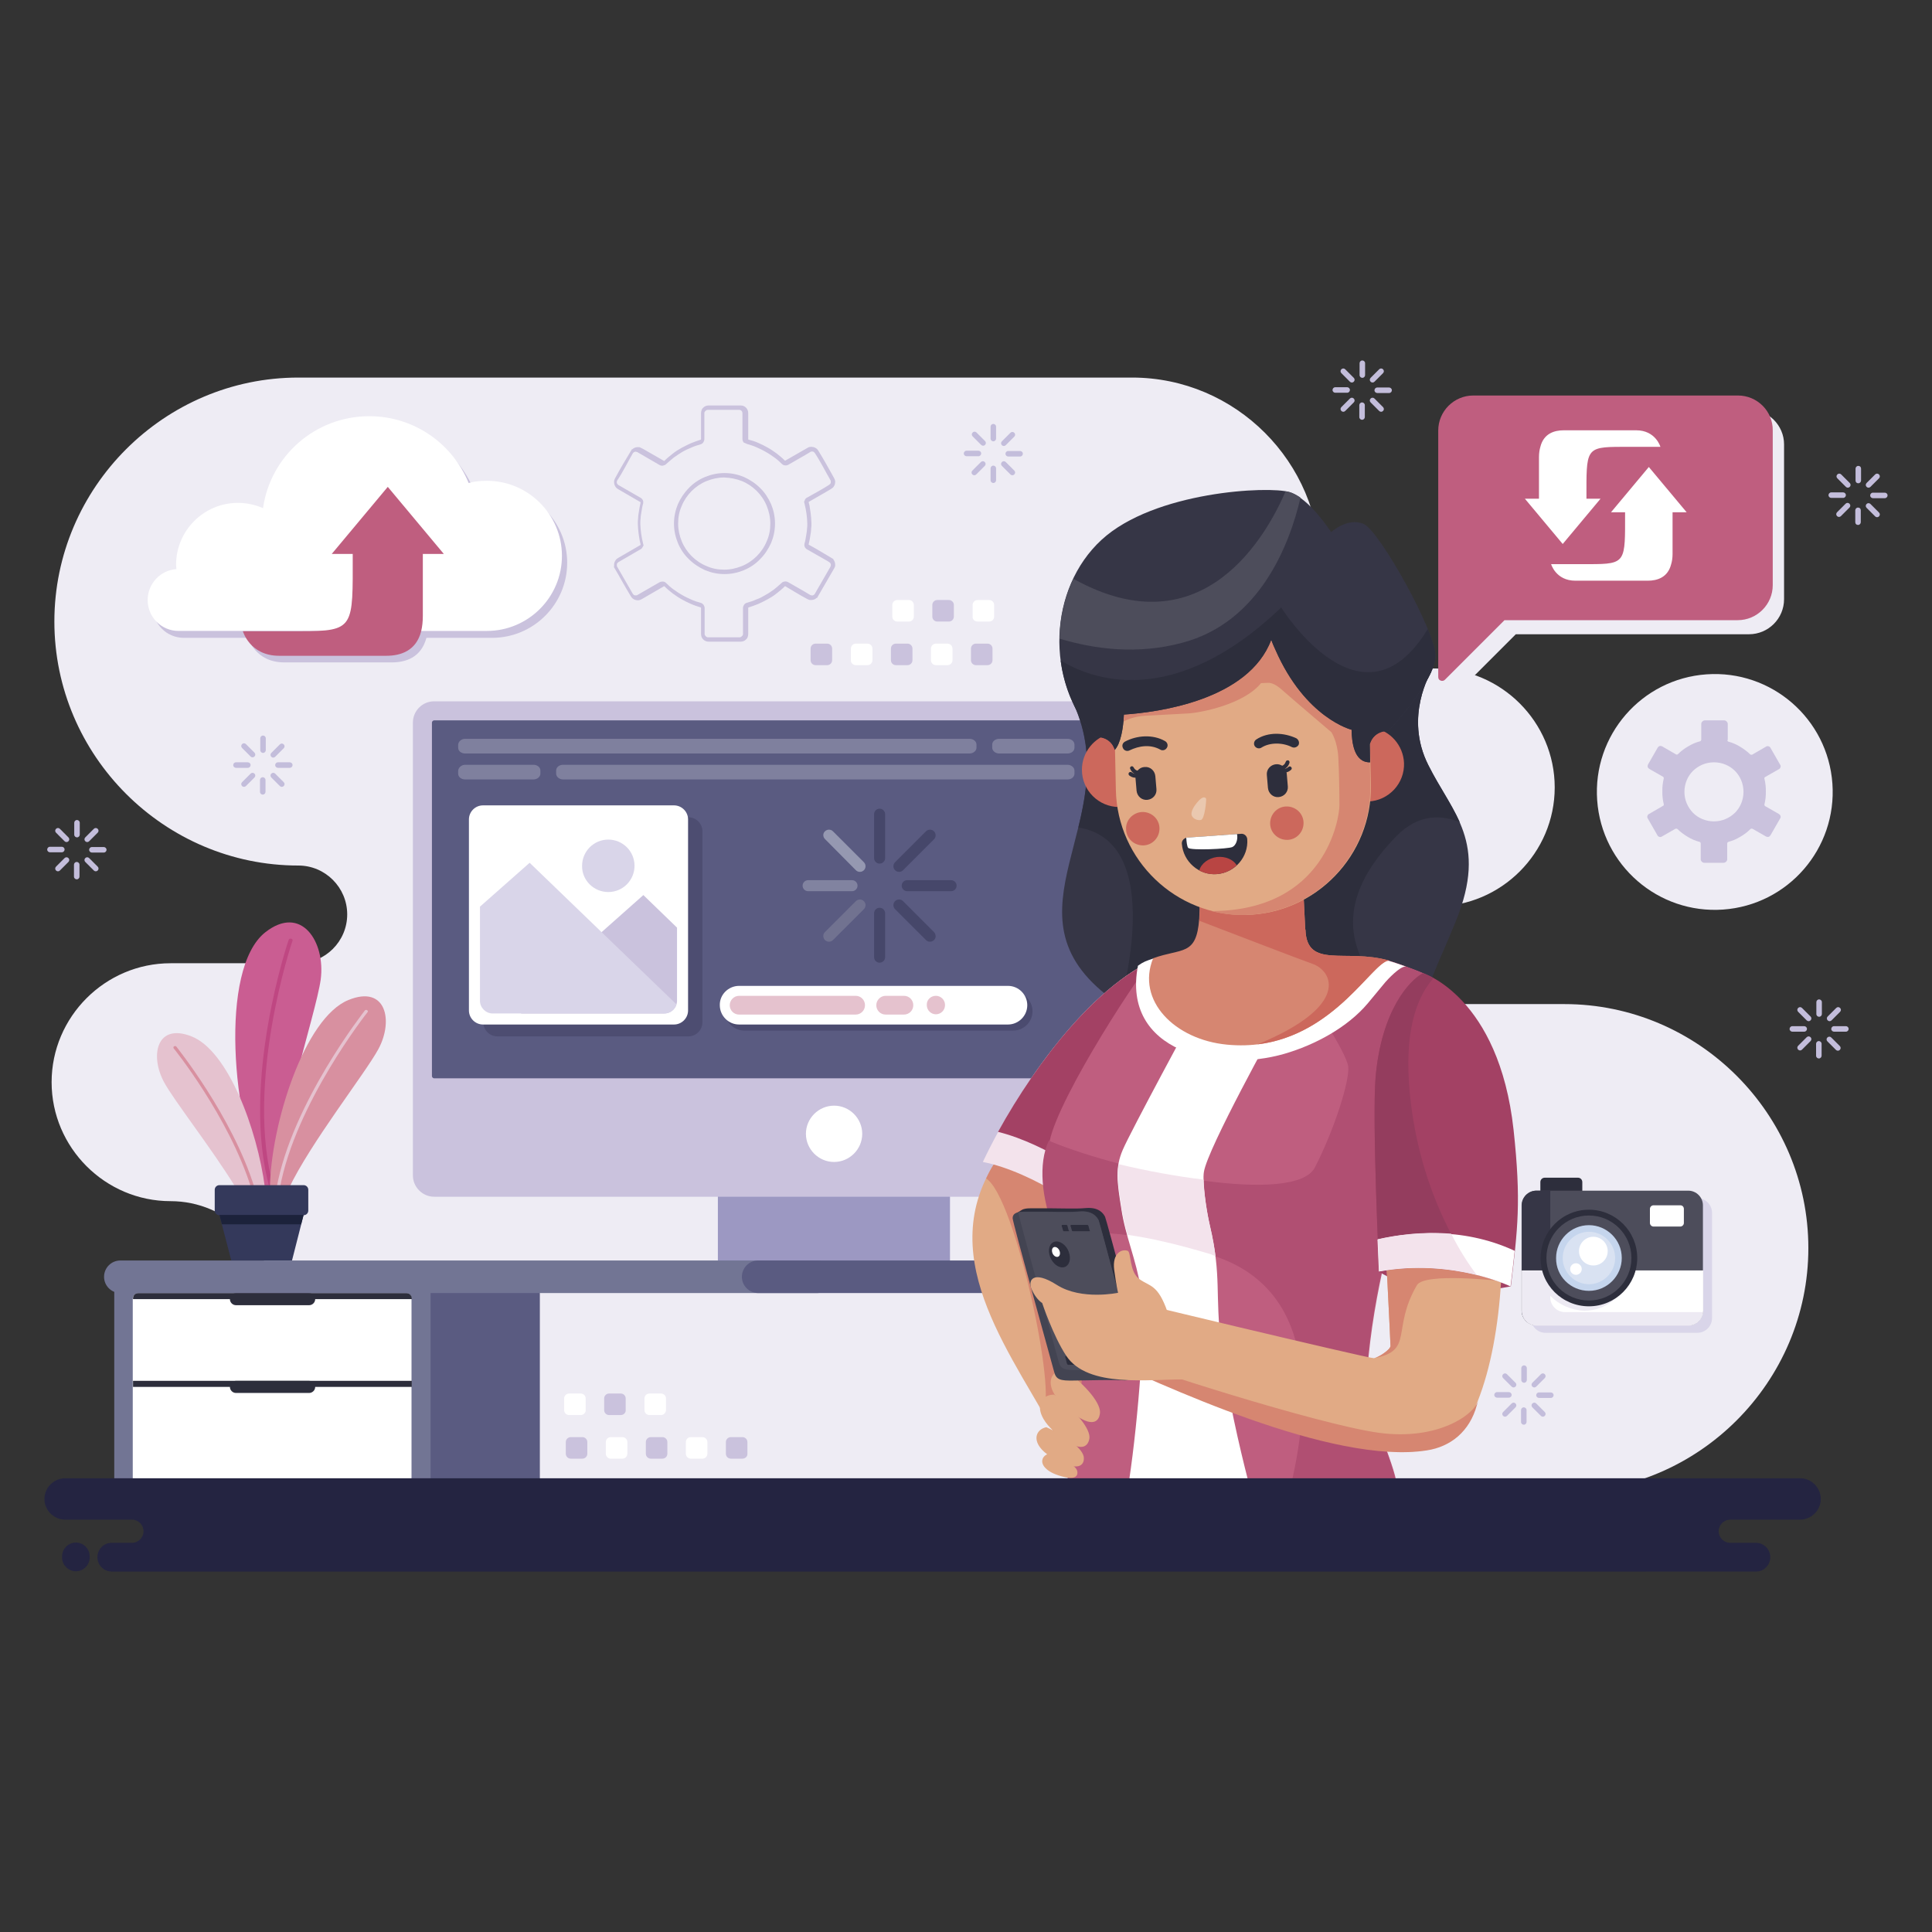 <?xml version="1.0" encoding="utf-8"?>
<!-- Generator: Adobe Illustrator 22.0.0, SVG Export Plug-In . SVG Version: 6.00 Build 0)  -->
<svg version="1.1" xmlns="http://www.w3.org/2000/svg" xmlns:xlink="http://www.w3.org/1999/xlink" x="0px" y="0px"
	 viewBox="0 0 700 700" style="enable-background:new 0 0 700 700;" xml:space="preserve">
<rect x="0" y="0" width="700" height="700" fill="#333333" stroke="none"/>
<style type="text/css">
	.st0{fill-rule:evenodd;clip-rule:evenodd;fill:#EEECF4;}
	.st1{fill-rule:evenodd;clip-rule:evenodd;fill:#9C98C2;}
	.st2{fill-rule:evenodd;clip-rule:evenodd;fill:#CAC2DD;}
	.st3{fill-rule:evenodd;clip-rule:evenodd;fill:#5A5B81;}
	.st4{fill-rule:evenodd;clip-rule:evenodd;fill:#4B4B6F;}
	.st5{fill-rule:evenodd;clip-rule:evenodd;fill:#7F809E;}
	.st6{fill-rule:evenodd;clip-rule:evenodd;fill:#FFFFFF;}
	.st7{fill-rule:evenodd;clip-rule:evenodd;fill:#4D4D71;}
	.st8{fill-rule:evenodd;clip-rule:evenodd;fill:#D9D5E9;}
	.st9{fill-rule:evenodd;clip-rule:evenodd;fill:#46476A;}
	.st10{fill-rule:evenodd;clip-rule:evenodd;fill:#717290;}
	.st11{fill-rule:evenodd;clip-rule:evenodd;fill:#8183A0;}
	.st12{fill-rule:evenodd;clip-rule:evenodd;fill:#9598B1;}
	.st13{fill-rule:evenodd;clip-rule:evenodd;fill:#E5C2CE;}
	.st14{fill-rule:evenodd;clip-rule:evenodd;fill:#727594;}
	.st15{fill-rule:evenodd;clip-rule:evenodd;fill:#2D2E3C;}
	.st16{fill-rule:evenodd;clip-rule:evenodd;fill:#EAE7F2;}
	.st17{fill-rule:evenodd;clip-rule:evenodd;fill:#BF5E7F;}
	.st18{fill-rule:evenodd;clip-rule:evenodd;fill:#4D4D5B;}
	.st19{fill-rule:evenodd;clip-rule:evenodd;fill:#363646;}
	.st20{fill-rule:evenodd;clip-rule:evenodd;fill:#EDEAF3;}
	.st21{fill-rule:evenodd;clip-rule:evenodd;fill:#C5D5ED;}
	.st22{fill-rule:evenodd;clip-rule:evenodd;fill:#D9E2F2;}
	.st23{fill-rule:evenodd;clip-rule:evenodd;fill:#C3BDDB;}
	.st24{fill-rule:evenodd;clip-rule:evenodd;fill:#CA5D92;}
	.st25{fill-rule:evenodd;clip-rule:evenodd;fill:#BF4782;}
	.st26{fill-rule:evenodd;clip-rule:evenodd;fill:#D890A0;}
	.st27{fill-rule:evenodd;clip-rule:evenodd;fill:#E5C2CF;}
	.st28{fill-rule:evenodd;clip-rule:evenodd;fill:#34395B;}
	.st29{fill-rule:evenodd;clip-rule:evenodd;fill:#1C223B;}
	.st30{fill-rule:evenodd;clip-rule:evenodd;fill:#E1AA85;}
	.st31{fill-rule:evenodd;clip-rule:evenodd;fill:#D68671;}
	.st32{fill-rule:evenodd;clip-rule:evenodd;fill:#F3E3EC;}
	.st33{fill-rule:evenodd;clip-rule:evenodd;fill:#A34164;}
	.st34{fill-rule:evenodd;clip-rule:evenodd;fill:#B04F72;}
	.st35{fill-rule:evenodd;clip-rule:evenodd;fill:#CC685C;}
	.st36{fill-rule:evenodd;clip-rule:evenodd;fill:#EAC8AF;}
	.st37{fill-rule:evenodd;clip-rule:evenodd;fill:#943D5E;}
	.st38{fill-rule:evenodd;clip-rule:evenodd;fill:#B94543;}
	.st39{fill-rule:evenodd;clip-rule:evenodd;fill:#434452;}
	.st40{fill-rule:evenodd;clip-rule:evenodd;fill:#242441;}
</style>
<g id="BACKGROUND">
</g>
<g id="OBJECTS">
	<g>
		<path class="st0" d="M108.1,136.8c-48.6,0-88.4,39.8-88.4,88.4l0,0c0,48.6,39.8,88.4,88.4,88.4l0,0c9.8,0,17.7,8,17.7,17.7l0,0
			c0,9.8-8,17.7-17.7,17.7H61.8c-23.7,0-43.1,19.4-43.1,43.1l0,0c0,23.7,19.4,43.1,43.1,43.1c20.5,0,37.3,16.8,37.3,37.3l0,0v0
			c0,37.4,30.6,68.1,68.1,68.1h20.3l0,0h299.8h79.5c48.6,0,88.4-39.8,88.4-88.4l0,0c0-48.6-39.8-88.4-88.4-88.4h-62.4
			c-9.8,0-17.7-8-17.7-17.7l0,0c0-9.8,8-17.7,17.7-17.7h15.8c23.7,0,43.1-19.4,43.1-43.1l0,0c0-23.7-19.4-43.1-43.1-43.1
			c0,0-4.6,0-4.6,0c-20.5,0-37.3-16.8-37.3-37.3l0,0l0,0c0-37.4-30.6-68.1-68.1-68.1C344,136.8,174.5,136.8,108.1,136.8z"/>
		<g>
			<rect x="260.1" y="430.3" class="st1" width="84.1" height="29.7"/>
			<path class="st2" d="M157.3,254.1h274.5c4.2,0,7.7,3.5,7.7,7.7v164.1c0,4.2-3.5,7.7-7.7,7.7H157.3c-4.2,0-7.7-3.5-7.7-7.7V261.8
				C149.6,257.6,153,254.1,157.3,254.1z"/>
			<path class="st3" d="M157.3,261c-0.4,0-0.8,0.4-0.8,0.8v128.1c0,0.4,0.4,0.8,0.8,0.8h274.5c0.4,0,0.8-0.4,0.8-0.8V261.8
				c0-0.4-0.4-0.8-0.8-0.8H157.3z"/>
			<path class="st4" d="M269.7,359.4h97.4c3.9,0,7,3.2,7,7l0,0c0,3.9-3.2,7-7,7h-97.4c-3.9,0-7-3.2-7-7l0,0
				C262.7,362.6,265.8,359.4,269.7,359.4z"/>
			<g>
				<path class="st5" d="M168.5,267.7h182.8c1.4,0,2.5,0.9,2.5,2.1v1.1c0,1.1-1.1,2.1-2.5,2.1H168.5c-1.4,0-2.5-0.9-2.5-2.1v-1.1
					C166.1,268.6,167.2,267.7,168.5,267.7z"/>
				<path class="st5" d="M386.8,267.7H362c-1.4,0-2.5,0.9-2.5,2.1v1.1c0,1.1,1.1,2.1,2.5,2.1h24.8c1.4,0,2.5-0.9,2.5-2.1v-1.1
					C389.3,268.6,388.2,267.7,386.8,267.7z"/>
				<path class="st5" d="M386.8,277.1H204c-1.4,0-2.5,0.9-2.5,2.1v1.1c0,1.1,1.1,2.1,2.5,2.1h182.8c1.4,0,2.5-0.9,2.5-2.1v-1.1
					C389.3,278.1,388.2,277.1,386.8,277.1z"/>
				<path class="st5" d="M168.5,277.1h24.8c1.4,0,2.5,0.9,2.5,2.1v1.1c0,1.1-1.1,2.1-2.5,2.1h-24.8c-1.4,0-2.5-0.9-2.5-2.1v-1.1
					C166.1,278.1,167.2,277.1,168.5,277.1z"/>
			</g>
			<path class="st6" d="M302.2,400.6c5.6,0,10.2,4.6,10.2,10.2c0,5.6-4.6,10.2-10.2,10.2c-5.6,0-10.2-4.6-10.2-10.2
				C292,405.2,296.6,400.6,302.2,400.6z"/>
			<path class="st7" d="M180.2,296.1h69.2c2.8,0,5.1,2.3,5.1,5.1v69.2c0,2.8-2.3,5.1-5.1,5.1h-69.2c-2.8,0-5.1-2.3-5.1-5.1v-69.2
				C175.1,298.4,177.4,296.1,180.2,296.1z"/>
			<path class="st6" d="M175,291.8h69.2c2.8,0,5.1,2.3,5.1,5.1v69.2c0,2.8-2.3,5.1-5.1,5.1H175c-2.8,0-5.1-2.3-5.1-5.1v-69.2
				C169.9,294.1,172.2,291.8,175,291.8z"/>
			<path class="st2" d="M190.3,362.3l42.8-38l12.2,11.8v26.5c0,2.5-2.1,4.6-4.6,4.6h-51.9C189.6,364.4,190.3,362.3,190.3,362.3z"/>
			<path class="st8" d="M173.9,328.5l18-15.9l53.2,51.3c-0.5,1.9-2.3,3.3-4.4,3.3h-62.2c-2.5,0-4.6-2.1-4.6-4.6V328.5z"/>
			<path class="st8" d="M220.4,323.2c5.3,0,9.5-4.3,9.5-9.5c0-5.3-4.3-9.5-9.5-9.5c-5.3,0-9.5,4.3-9.5,9.5
				C210.8,318.9,215.1,323.2,220.4,323.2z"/>
			<g>
				<path class="st9" d="M318.7,293L318.7,293c1.1,0,2,0.9,2,2v15.9c0,1.1-0.9,2-2,2l0,0c-1.1,0-2-0.9-2-2V295
					C316.7,293.9,317.6,293,318.7,293z"/>
				<path class="st9" d="M338.4,301.2L338.4,301.2c0.8,0.8,0.8,2.1,0,2.9l-11.2,11.2c-0.8,0.8-2.1,0.8-2.9,0l0,0
					c-0.8-0.8-0.8-2.1,0-2.9l11.2-11.2C336.3,300.4,337.6,300.4,338.4,301.2z"/>
				<path class="st9" d="M346.6,320.9L346.6,320.9c0,1.1-0.9,2-2,2h-15.9c-1.1,0-2-0.9-2-2l0,0c0-1.1,0.9-2,2-2h15.9
					C345.7,318.9,346.6,319.8,346.6,320.9z"/>
				<path class="st9" d="M338.4,340.6L338.4,340.6c-0.8,0.8-2.1,0.8-2.9,0l-11.2-11.2c-0.8-0.8-0.8-2.1,0-2.9l0,0
					c0.8-0.8,2.1-0.8,2.9,0l11.2,11.2C339.2,338.6,339.2,339.9,338.4,340.6z"/>
				<path class="st9" d="M318.7,348.8L318.7,348.8c-1.1,0-2-0.9-2-2v-15.9c0-1.1,0.9-2,2-2h0c1.1,0,2,0.9,2,2v15.9
					C320.7,347.9,319.8,348.8,318.7,348.8z"/>
				<path class="st10" d="M298.9,340.6L298.9,340.6c-0.8-0.8-0.8-2.1,0-2.9l11.2-11.2c0.8-0.8,2.1-0.8,2.9,0l0,0
					c0.8,0.8,0.8,2.1,0,2.9l-11.2,11.2C301,341.4,299.7,341.4,298.9,340.6z"/>
				<path class="st11" d="M290.8,320.9L290.8,320.9c0-1.1,0.9-2,2-2h15.9c1.1,0,2,0.9,2,2l0,0c0,1.1-0.9,2-2,2h-15.9
					C291.7,322.9,290.8,322,290.8,320.9z"/>
				<path class="st12" d="M298.9,301.2L298.9,301.2c0.8-0.8,2.1-0.8,2.9,0l11.2,11.2c0.8,0.8,0.8,2.1,0,2.9h0
					c-0.8,0.8-2.1,0.8-2.9,0L298.9,304C298.1,303.2,298.1,301.9,298.9,301.2z"/>
			</g>
			<path class="st6" d="M267.8,357.2h97.4c3.9,0,7,3.2,7,7l0,0c0,3.9-3.2,7-7,7h-97.4c-3.9,0-7-3.2-7-7l0,0
				C260.7,360.4,263.9,357.2,267.8,357.2z"/>
			<path class="st13" d="M267.8,360.8H310c1.9,0,3.4,1.5,3.4,3.4l0,0c0,1.9-1.5,3.4-3.4,3.4h-42.2c-1.9,0-3.4-1.5-3.4-3.4l0,0
				C264.4,362.4,265.9,360.8,267.8,360.8z"/>
			<path class="st13" d="M320.9,360.8h6.6c1.9,0,3.4,1.5,3.4,3.4l0,0c0,1.9-1.5,3.4-3.4,3.4h-6.6c-1.9,0-3.4-1.5-3.4-3.4l0,0
				C317.5,362.4,319,360.8,320.9,360.8z"/>
			<path class="st13" d="M339.1,360.8L339.1,360.8c1.8,0,3.3,1.5,3.3,3.3v0.1c0,1.8-1.5,3.3-3.3,3.3h0c-1.8,0-3.3-1.5-3.3-3.3v-0.1
				C335.7,362.3,337.2,360.8,339.1,360.8z"/>
		</g>
		<g>
			<path class="st3" d="M69.2,458.3h115.9c5.8,0,10.5,4.7,10.5,10.5v71.5H58.7v-71.5C58.7,463,63.4,458.3,69.2,458.3z"/>
			<path class="st14" d="M50.1,459.6h97.1c4.8,0,8.8,4,8.8,8.8v71.9H41.4v-71.9C41.4,463.6,45.3,459.6,50.1,459.6z"/>
			<path class="st6" d="M50.1,468.5h97.1c1.1,0,1.9,0.9,1.9,1.9v69.8h-101v-69.8C48.2,469.4,49.1,468.5,50.1,468.5z"/>
			<path class="st15" d="M111.9,500.3H85.5c-1.2,0-2.2,1-2.2,2.2l0,0c0,1.2,1,2.2,2.2,2.2h26.5c1.2,0,2.2-1,2.2-2.2l0,0
				C114.2,501.3,113.2,500.3,111.9,500.3z"/>
			<rect x="48.2" y="500.3" class="st15" width="101" height="2.2"/>
			<path class="st15" d="M111.9,468.5H85.5c-1.2,0-2.2,1-2.2,2.2l0,0c0,1.2,1,2.2,2.2,2.2h26.5c1.2,0,2.2-1,2.2-2.2l0,0
				C114.2,469.5,113.2,468.5,111.9,468.5z"/>
			<path class="st15" d="M147.3,468.5H50.1c-1.1,0-1.9,0.9-1.9,1.9v0.3h101v-0.3C149.2,469.4,148.3,468.5,147.3,468.5z"/>
		</g>
		<g>
			<path class="st14" d="M296,456.7H43.6c-3.3,0-5.9,2.7-5.9,5.9l0,0c0,3.3,2.7,5.9,5.9,5.9H296c3.3,0,5.9-2.7,5.9-5.9l0,0
				C301.9,459.4,299.3,456.7,296,456.7z"/>
			<path class="st3" d="M441.6,456.7H274.7c-3.3,0-5.9,2.7-5.9,5.9l0,0c0,3.3,2.7,5.9,5.9,5.9h166.8c3.3,0,5.9-2.7,5.9-5.9l0,0
				C447.5,459.4,444.8,456.7,441.6,456.7z"/>
		</g>
		
			<ellipse transform="matrix(0.998 -7.048804e-02 7.048804e-02 0.998 -18.674 44.486)" class="st0" cx="621" cy="286.8" rx="42.7" ry="42.7"/>
		<path class="st16" d="M150.3,223.1c0-11.7,0-22.4,0-22.4h5.7h1.9l-17.4-24.3h-2.9l-20.3,24.3h1.9h5.7c0,0.1,0,0.1,0,0.2
			c0,26.5,0.8,27.8-19,27.8h27.9h15.9C150.1,227,150.3,225.2,150.3,223.1z"/>
		<g>
			<path class="st2" d="M178.3,176.7c15,0,27.2,12.2,27.2,27.2c0,15-12.2,27.2-27.2,27.2h-23.8c-1.9,7.1-7.4,8.9-12.6,8.9
				c-6.4,0-28.3,0-38.9,0c-10.6,0-13.1-8.9-13.1-8.9H66.6c-6.2,0-11.2-5-11.2-11.2c0-5.9,4.6-10.8,10.4-11.2c0-0.5-0.1-1.1-0.1-1.6
				c0-12.3,10-22.3,22.4-22.3c3.2,0,6.3,0.7,9.1,1.9c2.7-18.9,18.9-33.3,38.5-33.3c16.3,0,30.2,10,36,24.2
				C173.8,177,176,176.7,178.3,176.7z"/>
			<path class="st6" d="M176.4,174.2c15,0,27.2,12.2,27.2,27.2c0,15-12.2,27.2-27.2,27.2h-42.6H64.7c-6.2,0-11.2-5-11.2-11.2
				c0-5.9,4.6-10.8,10.4-11.2c0-0.5-0.1-1.1-0.1-1.6c0-12.3,10-22.4,22.4-22.4c3.2,0,6.3,0.7,9.1,1.9c2.7-18.9,18.9-33.3,38.5-33.3
				c16.3,0,30.2,10,36,24.2C171.9,174.4,174.1,174.2,176.4,174.2z"/>
			<path class="st17" d="M153.2,223.1c0-11.7,0-22.4,0-22.4h5.7h1.9l-20.3-24.3l-20.3,24.3h1.9h5.7c0,0.1,0,0.1,0,0.2
				c0,26.5,0.8,27.8-19,27.8H88c0,0,2.5,8.9,13.1,8.9c10.6,0,32.5,0,38.9,0c5.2,0,10.8-1.8,12.6-8.9
				C153,227,153.2,225.2,153.2,223.1z"/>
		</g>
		<g>
			<path class="st8" d="M610,434.5v38.2c0,2.9-2.4,5.3-5.3,5.3h-50c0.2,2.7,2.5,4.9,5.2,4.9h55.1c2.9,0,5.3-2.4,5.3-5.3v-38.2
				c0-2.9-2.4-5.3-5.3-5.3H610C610,434.2,610,434.3,610,434.5z"/>
			<path class="st15" d="M571.7,436.2h-12c-0.9,0-1.6-0.7-1.6-1.6v-6.3c0-0.9,0.7-1.6,1.6-1.6h12c0.9,0,1.6,0.7,1.6,1.6v6.3
				C573.2,435.5,572.5,436.2,571.7,436.2z"/>
			<path class="st18" d="M611.7,431.4h-55.1c-2.9,0-5.3,2.4-5.3,5.3v38.2c0,2.9,2.4,5.3,5.3,5.3h55.1c2.9,0,5.3-2.4,5.3-5.3v-38.2
				C617,433.8,614.6,431.4,611.7,431.4z"/>
			<path class="st19" d="M561.7,431.8V470c0,2.9,2.4,5.3,5.3,5.3h50c-0.2,2.7-2.5,4.9-5.2,4.9h-55.1c-2.9,0-5.3-2.4-5.3-5.3v-38.2
				c0-2.9,2.4-5.3,5.3-5.3h5.1C561.7,431.6,561.7,431.7,561.7,431.8z"/>
			<path class="st19" d="M574,440.9c-9.3,0-16.9,7.6-16.9,16.9c0,9.3,7.6,16.9,16.9,16.9c9.3,0,16.9-7.6,16.9-16.9
				C590.9,448.5,583.3,440.9,574,440.9z"/>
			<path class="st6" d="M551.4,460.3v14.6c0,2.9,2.4,5.3,5.3,5.3h55.1c2.9,0,5.3-2.4,5.3-5.3v-14.6H551.4z"/>
			<path class="st20" d="M561.7,469.5v0.6c0,2.9,2.4,5.3,5.3,5.3h50c-0.2,2.7-2.5,4.9-5.2,4.9h-55.1c-2.9,0-5.3-2.4-5.3-5.3v-14.6
				h5.9h4.4h29c-1.2,8.2-8.2,14.5-16.7,14.5C569.2,474.7,564.8,472.7,561.7,469.5z"/>
			<path class="st15" d="M575.7,473.3c9.7,0,17.5-7.9,17.5-17.5c0-9.7-7.9-17.5-17.5-17.5c-9.7,0-17.5,7.9-17.5,17.5
				C558.1,465.5,566,473.3,575.7,473.3z"/>
			<path class="st18" d="M575.7,440.4c-8.5,0-15.4,6.9-15.4,15.4c0,8.5,6.9,15.4,15.4,15.4c8.5,0,15.4-6.9,15.4-15.4
				C591.1,447.3,584.2,440.4,575.7,440.4z"/>
			<path class="st21" d="M575.7,467.7c6.6,0,11.9-5.4,11.9-11.9c0-6.6-5.4-11.9-11.9-11.9c-6.6,0-11.9,5.4-11.9,11.9
				C563.7,462.4,569.1,467.7,575.7,467.7z"/>
			<path class="st22" d="M575.7,446.3c-5.2,0-9.5,4.3-9.5,9.5c0,5.2,4.3,9.5,9.5,9.5c5.2,0,9.5-4.3,9.5-9.5
				C585.2,450.6,580.9,446.3,575.7,446.3z"/>
			<path class="st6" d="M577.3,458.5c2.9,0,5.2-2.3,5.2-5.2c0-2.9-2.4-5.2-5.2-5.2c-2.9,0-5.2,2.4-5.2,5.2
				C572.1,456.2,574.4,458.5,577.3,458.5z"/>
			<path class="st6" d="M571,461.9c1.1,0,2.1-0.9,2.1-2.1c0-1.1-0.9-2.1-2.1-2.1c-1.1,0-2.1,0.9-2.1,2.1
				C568.9,461,569.9,461.9,571,461.9z"/>
			<path class="st6" d="M608.8,436.7h-9.7c-0.7,0-1.3,0.6-1.3,1.3v5.1c0,0.7,0.6,1.3,1.3,1.3h9.7c0.7,0,1.3-0.6,1.3-1.3V438
				C610.1,437.3,609.6,436.7,608.8,436.7z"/>
		</g>
		<g>
			<path class="st2" d="M295.5,241h4.2c1,0,1.8-0.8,1.8-1.8V235c0-1-0.8-1.8-1.8-1.8h-4.2c-1,0-1.8,0.8-1.8,1.8v4.2
				C293.7,240.2,294.5,241,295.5,241z"/>
			<path class="st6" d="M310.1,241h4.2c1,0,1.8-0.8,1.8-1.8V235c0-1-0.8-1.8-1.8-1.8h-4.2c-1,0-1.8,0.8-1.8,1.8v4.2
				C308.2,240.2,309.1,241,310.1,241z"/>
			<path class="st2" d="M324.6,241h4.2c1,0,1.8-0.8,1.8-1.8V235c0-1-0.8-1.8-1.8-1.8h-4.2c-1,0-1.8,0.8-1.8,1.8v4.2
				C322.8,240.2,323.6,241,324.6,241z"/>
			<path class="st6" d="M339.1,241h4.2c1,0,1.8-0.8,1.8-1.8V235c0-1-0.8-1.8-1.8-1.8h-4.2c-1,0-1.8,0.8-1.8,1.8v4.2
				C337.3,240.2,338.1,241,339.1,241z"/>
			<path class="st2" d="M353.6,241h4.2c1,0,1.8-0.8,1.8-1.8V235c0-1-0.8-1.8-1.8-1.8h-4.2c-1,0-1.8,0.8-1.8,1.8v4.2
				C351.8,240.2,352.6,241,353.6,241z"/>
			<path class="st6" d="M325.1,225.2h4.2c1,0,1.8-0.8,1.8-1.8v-4.2c0-1-0.8-1.8-1.8-1.8h-4.2c-1,0-1.8,0.8-1.8,1.8v4.2
				C323.3,224.4,324.1,225.2,325.1,225.2z"/>
			<path class="st2" d="M339.6,225.2h4.2c1,0,1.8-0.8,1.8-1.8v-4.2c0-1-0.8-1.8-1.8-1.8h-4.2c-1,0-1.8,0.8-1.8,1.8v4.2
				C337.8,224.4,338.6,225.2,339.6,225.2z"/>
			<path class="st6" d="M354.2,225.2h4.2c1,0,1.8-0.8,1.8-1.8v-4.2c0-1-0.8-1.8-1.8-1.8h-4.2c-1,0-1.8,0.8-1.8,1.8v4.2
				C352.3,224.4,353.1,225.2,354.2,225.2z"/>
		</g>
		<g>
			<path class="st2" d="M269,528.5h-4.2c-1,0-1.8-0.8-1.8-1.8v-4.2c0-1,0.8-1.8,1.8-1.8h4.2c1,0,1.8,0.8,1.8,1.8v4.2
				C270.9,527.7,270,528.5,269,528.5z"/>
			<path class="st6" d="M254.5,528.5h-4.2c-1,0-1.8-0.8-1.8-1.8v-4.2c0-1,0.8-1.8,1.8-1.8h4.2c1,0,1.8,0.8,1.8,1.8v4.2
				C256.3,527.7,255.5,528.5,254.5,528.5z"/>
			<path class="st2" d="M240,528.5h-4.2c-1,0-1.8-0.8-1.8-1.8v-4.2c0-1,0.8-1.8,1.8-1.8h4.2c1,0,1.8,0.8,1.8,1.8v4.2
				C241.8,527.7,241,528.5,240,528.5z"/>
			<path class="st6" d="M225.5,528.5h-4.2c-1,0-1.8-0.8-1.8-1.8v-4.2c0-1,0.8-1.8,1.8-1.8h4.2c1,0,1.8,0.8,1.8,1.8v4.2
				C227.3,527.7,226.5,528.5,225.5,528.5z"/>
			<path class="st2" d="M211,528.5h-4.2c-1,0-1.8-0.8-1.8-1.8v-4.2c0-1,0.8-1.8,1.8-1.8h4.2c1,0,1.8,0.8,1.8,1.8v4.2
				C212.8,527.7,212,528.5,211,528.5z"/>
			<path class="st6" d="M239.5,512.7h-4.2c-1,0-1.8-0.8-1.8-1.8v-4.2c0-1,0.8-1.8,1.8-1.8h4.2c1,0,1.8,0.8,1.8,1.8v4.2
				C241.3,511.8,240.5,512.7,239.5,512.7z"/>
			<path class="st2" d="M224.9,512.7h-4.2c-1,0-1.8-0.8-1.8-1.8v-4.2c0-1,0.8-1.8,1.8-1.8h4.2c1,0,1.8,0.8,1.8,1.8v4.2
				C226.8,511.8,226,512.7,224.9,512.7z"/>
			<path class="st6" d="M210.4,512.7h-4.2c-1,0-1.8-0.8-1.8-1.8v-4.2c0-1,0.8-1.8,1.8-1.8h4.2c1,0,1.8,0.8,1.8,1.8v4.2
				C212.3,511.8,211.4,512.7,210.4,512.7z"/>
		</g>
		<path class="st2" d="M634.1,300.4L634.1,300.4L634.1,300.4z M628.6,279.3c-1.9-1.9-4.6-3.1-7.6-3.1c-3,0-5.6,1.2-7.6,3.1
			c-1.9,1.9-3.1,4.6-3.1,7.6c0,3,1.2,5.6,3.1,7.6c1.9,1.9,4.6,3.1,7.6,3.1c3,0,5.6-1.2,7.6-3.1c1.9-1.9,3.1-4.6,3.1-7.6
			C631.7,283.9,630.5,281.2,628.6,279.3L628.6,279.3z M626.2,268.7c1.5,0.4,2.9,1,4.2,1.8c1.3,0.8,2.6,1.7,3.7,2.8
			c0.2,0.2,0.5,0.2,0.8,0.1l5-2.9l0,0c0.3-0.2,0.6-0.2,0.9-0.1c0.3,0.1,0.6,0.3,0.7,0.6l0,0l3.5,6.1c0.2,0.3,0.2,0.6,0.1,0.9
			c-0.1,0.3-0.3,0.6-0.6,0.7l0,0l-4.9,2.8c-0.3,0.1-0.4,0.4-0.3,0.7l0,0c0.2,0.7,0.3,1.5,0.4,2.3c0.1,0.8,0.1,1.5,0.1,2.3
			c0,0.8,0,1.6-0.1,2.3c-0.1,0.8-0.2,1.5-0.4,2.3c-0.1,0.3,0.1,0.6,0.3,0.7l4.9,2.8v0c0.3,0.2,0.5,0.4,0.6,0.7
			c0.1,0.3,0.1,0.6-0.1,0.9l-3.5,6.1l0,0c-0.2,0.3-0.4,0.5-0.7,0.6c-0.3,0.1-0.6,0-0.9-0.1l0,0l-4.9-2.8c-0.3-0.1-0.6-0.1-0.8,0.1
			c-1.1,1.1-2.3,2-3.7,2.8c-1.3,0.8-2.7,1.4-4.2,1.8c-0.3,0.1-0.5,0.3-0.5,0.6v5.7c0,0.3-0.1,0.6-0.4,0.9c-0.2,0.2-0.5,0.4-0.9,0.4
			h-7c-0.3,0-0.6-0.1-0.9-0.4c-0.2-0.2-0.4-0.5-0.4-0.9v-5.7c0-0.3-0.2-0.6-0.5-0.6c-1.5-0.4-2.9-1-4.2-1.8
			c-1.3-0.8-2.6-1.7-3.7-2.8c-0.2-0.2-0.6-0.2-0.8-0.1l-4.9,2.8c-0.3,0.2-0.6,0.2-0.9,0.1c-0.3-0.1-0.6-0.3-0.7-0.6l0,0l-3.5-6.1
			l0,0c-0.2-0.3-0.2-0.6-0.1-0.9c0.1-0.3,0.3-0.6,0.6-0.7l5-2.9c0.3-0.1,0.4-0.4,0.3-0.7l0,0c-0.2-0.7-0.3-1.5-0.4-2.3
			c-0.1-0.8-0.1-1.5-0.1-2.3c0-0.8,0-1.6,0.1-2.3c0.1-0.8,0.2-1.5,0.4-2.3c0.1-0.3-0.1-0.6-0.3-0.7l-4.9-2.8
			c-0.3-0.2-0.5-0.4-0.6-0.7c-0.1-0.3,0-0.6,0.1-0.9l0,0l3.5-6.1l0,0c0.2-0.3,0.4-0.5,0.7-0.6c0.3-0.1,0.6,0,0.9,0.1v0l5,2.9
			c0.3,0.2,0.6,0.1,0.8-0.1c1.1-1.1,2.3-2,3.7-2.8c1.3-0.8,2.7-1.4,4.2-1.8c0.3-0.1,0.5-0.3,0.5-0.6v-5.7c0-0.3,0.1-0.6,0.4-0.9
			c0.2-0.2,0.5-0.4,0.9-0.4h7c0.3,0,0.6,0.1,0.9,0.4c0.2,0.2,0.4,0.5,0.4,0.9v5.7C625.7,268.4,626,268.6,626.2,268.7z"/>
		<path class="st2" d="M275.4,176.8c-1.7-1.7-3.7-3-5.9-4c-2.2-0.9-4.5-1.4-7-1.4c-2.5,0-4.8,0.5-7,1.4c-2.2,0.9-4.3,2.3-5.9,4
			c-1.7,1.7-3,3.7-4,5.9c-0.9,2.2-1.4,4.5-1.4,7c0,2.5,0.5,4.8,1.4,7c0.9,2.2,2.3,4.3,4,5.9c1.7,1.7,3.7,3,5.9,4
			c2.2,0.9,4.5,1.4,7,1.4c2.5,0,4.8-0.5,7-1.4c2.2-0.9,4.3-2.3,5.9-4c1.7-1.7,3-3.7,4-5.9c0.9-2.2,1.4-4.5,1.4-7
			c0-2.5-0.5-4.8-1.4-7C278.4,180.5,277.1,178.4,275.4,176.8L275.4,176.8z M268.8,174.3c2,0.8,3.9,2.1,5.4,3.6
			c1.5,1.5,2.8,3.4,3.6,5.4c0.8,2,1.3,4.1,1.3,6.4c0,2.3-0.4,4.4-1.3,6.4c-0.8,2-2.1,3.9-3.6,5.4c-1.5,1.5-3.4,2.8-5.4,3.6
			c-2,0.8-4.1,1.3-6.4,1.3c-2.3,0-4.4-0.4-6.4-1.3c-2-0.8-3.9-2.1-5.4-3.6c-1.5-1.5-2.8-3.4-3.6-5.4c-0.8-2-1.3-4.1-1.3-6.4
			c0-2.3,0.4-4.4,1.3-6.4c0.8-2,2.1-3.9,3.6-5.4c1.5-1.5,3.4-2.8,5.4-3.6c2-0.8,4.1-1.3,6.4-1.3
			C264.7,173.1,266.8,173.5,268.8,174.3L268.8,174.3z M270.8,160.9c1.1,0.3,2.3,0.7,3.4,1.2c1.1,0.5,2.2,1,3.2,1.6
			c1.1,0.6,2.1,1.3,3.1,2c1,0.7,1.9,1.5,2.8,2.4c0.3,0.3,0.7,0.5,1.1,0.5c0.4,0.1,0.8,0,1.2-0.2c2.7-1.6,5.5-3.1,8.1-4.7
			c0.1-0.1,0.3-0.1,0.4-0.1c0.2,0,0.3,0,0.4,0c0.1,0,0.3,0.1,0.4,0.2c0.1,0.1,0.2,0.2,0.3,0.3c2,3,3.9,6.8,5.7,9.9
			c0.1,0.1,0.1,0.3,0.1,0.4c0,0.2,0,0.3,0,0.5c0,0.1-0.1,0.3-0.2,0.4c-0.1,0.1-0.2,0.2-0.3,0.3c-2.4,1.6-5.5,3.2-8.1,4.7
			c-0.4,0.2-0.7,0.5-0.8,0.9c-0.1,0.1-0.1,0.3-0.1,0.4l-0.2,0.1l0.2,0.8c0.1,0.6,0.3,1.2,0.4,1.8c0.1,0.6,0.2,1.2,0.3,1.8
			c0.1,0.6,0.1,1.2,0.2,1.8c0,0.6,0.1,1.2,0.1,1.8c0,0.6,0,1.3-0.1,1.8c0,0.6-0.1,1.2-0.2,1.8c-0.1,0.6-0.2,1.2-0.3,1.8
			c-0.1,0.6-0.2,1.2-0.4,1.8c-0.1,0.4-0.1,0.9,0.1,1.3c0.2,0.4,0.5,0.7,0.9,0.9l7.2,4.1l0,0l0.8,0.5c0.1,0.1,0.2,0.2,0.3,0.3
			c0.1,0.1,0.2,0.3,0.2,0.4c0,0.2,0.1,0.3,0,0.5c0,0.1-0.1,0.3-0.1,0.4l-5.3,9.2l0,0l-0.4,0.7c-0.1,0.1-0.2,0.2-0.3,0.3
			c-0.1,0.1-0.3,0.2-0.4,0.2c-0.2,0-0.3,0.1-0.5,0c-0.1,0-0.3-0.1-0.4-0.1c-2.6-1.6-5.5-3.2-8.1-4.7c-0.4-0.2-0.8-0.3-1.2-0.2
			c-0.4,0-0.8,0.2-1.1,0.5l0,0c-0.9,0.8-1.8,1.6-2.8,2.4c-1,0.7-2,1.4-3.1,2c-1,0.6-2.1,1.2-3.3,1.6c-1.1,0.5-2.3,0.9-3.4,1.2
			c-0.4,0.1-0.8,0.4-1,0.7c-0.2,0.3-0.4,0.7-0.4,1.2l0,9.4c0,0.2,0,0.3-0.1,0.4c-0.1,0.1-0.1,0.3-0.3,0.4c-0.1,0.1-0.2,0.2-0.4,0.3
			c-0.1,0.1-0.3,0.1-0.4,0.1h-11.5c-0.2,0-0.3,0-0.4-0.1c-0.1-0.1-0.3-0.1-0.4-0.3c-0.1-0.1-0.2-0.2-0.3-0.4
			c-0.1-0.1-0.1-0.3-0.1-0.4v-9.4c0-0.4-0.2-0.9-0.4-1.2c-0.3-0.3-0.6-0.6-1.1-0.7c-1.1-0.3-2.3-0.7-3.4-1.2c-1.1-0.5-2.2-1-3.2-1.6
			c-1.1-0.6-2.1-1.3-3.1-2c-1-0.7-1.9-1.5-2.8-2.4c-0.3-0.3-0.7-0.5-1.2-0.5c-0.4,0-0.9,0.1-1.2,0.3l-8,4.6
			c-0.1,0.1-0.3,0.1-0.4,0.1c-0.2,0-0.3,0-0.5,0c-0.1,0-0.3-0.1-0.4-0.2c-0.1-0.1-0.2-0.2-0.3-0.3c-1.9-3.3-3.8-6.6-5.7-9.9
			c-0.1-0.1-0.1-0.3-0.1-0.4c0-0.2,0-0.3,0-0.5c0-0.1,0.1-0.3,0.2-0.4c0.1-0.1,0.2-0.2,0.3-0.3l8.1-4.7c0.4-0.2,0.6-0.5,0.8-0.9
			c0-0.1,0.1-0.2,0.1-0.3l0.2,0l-0.2-0.9c-0.1-0.6-0.3-1.2-0.4-1.8c-0.1-0.6-0.2-1.2-0.3-1.8c-0.1-0.6-0.1-1.2-0.2-1.8
			c0-0.6-0.1-1.2-0.1-1.8c0-0.6,0-1.3,0.1-1.8c0-0.6,0.1-1.2,0.2-1.8c0.1-0.6,0.2-1.2,0.3-1.8c0.1-0.6,0.2-1.2,0.4-1.8
			c0.1-0.4,0.1-0.9-0.1-1.3c-0.2-0.4-0.5-0.7-0.9-0.9l-8-4.6c-0.1-0.1-0.2-0.2-0.3-0.3c-0.1-0.1-0.2-0.3-0.2-0.4
			c0-0.2-0.1-0.3,0-0.5c0-0.1,0.1-0.3,0.1-0.4c2-2.9,3.9-6.8,5.7-9.9c0.1-0.1,0.2-0.2,0.3-0.3c0.1-0.1,0.3-0.2,0.4-0.2
			c0.2,0,0.3-0.1,0.5,0c0.1,0,0.3,0.1,0.4,0.1l8.1,4.7c0.4,0.2,0.8,0.3,1.2,0.2c0.4-0.1,0.8-0.2,1.1-0.5c0.9-0.8,1.8-1.6,2.8-2.4
			c1-0.7,2-1.4,3-2c1-0.6,2.1-1.1,3.3-1.6c1.1-0.5,2.3-0.9,3.4-1.2c0.4-0.1,0.8-0.4,1-0.7c0.2-0.3,0.4-0.7,0.4-1.2l0-9.4
			c0-0.2,0-0.3,0.1-0.4c0.1-0.1,0.1-0.3,0.3-0.4c0.1-0.1,0.2-0.2,0.4-0.3c0.1-0.1,0.3-0.1,0.4-0.1h11.5c0.2,0,0.3,0,0.4,0.1
			c0.1,0.1,0.3,0.1,0.4,0.3c0.2,0.2,0.3,0.5,0.3,0.8v9.4c0,0.4,0.2,0.9,0.4,1.2C270,160.5,270.4,160.8,270.8,160.9L270.8,160.9z
			 M274.8,160.5c1.2,0.5,2.3,1.1,3.4,1.7c1.1,0.6,2.2,1.4,3.2,2.1c1,0.8,2,1.6,2.9,2.5c0,0,0.1,0.1,0.1,0.1c0,0,0.1,0,0.1,0
			c2.7-1.6,5.5-3.1,8.2-4.7c0.3-0.2,0.7-0.3,1-0.3c0.4,0,0.7,0,1.1,0.1c0.4,0.1,0.7,0.3,1,0.5c0.3,0.2,0.5,0.5,0.7,0.8
			c2,3.2,3.9,6.7,5.7,9.9c0.2,0.3,0.3,0.7,0.4,1.1c0,0.4,0,0.8-0.1,1.1c-0.1,0.4-0.3,0.7-0.5,1c-0.2,0.3-0.5,0.5-0.8,0.7
			c-2.6,1.6-5.4,3.1-8.1,4.7c0,0-0.1,0.1-0.1,0.1c0,0,0,0.1,0,0.1l0.2,0.8l0,0c0.1,0.4,0.2,0.7,0.2,1.1c0.1,0.6,0.2,1.3,0.3,1.9
			c0.1,0.6,0.1,1.3,0.2,1.9c0,0.7,0.1,1.3,0.1,1.9c0,0.6,0,1.3-0.1,1.9c0,0.7-0.1,1.3-0.2,1.9c-0.1,0.6-0.2,1.3-0.3,1.9
			c-0.1,0.6-0.3,1.3-0.4,1.9c0,0.1,0,0.1,0,0.1c0,0,0.1,0.1,0.1,0.1c3,1.6,6,3.5,8.9,5.2l-0.1,0.1l0.1,0.1c0.2,0.3,0.4,0.6,0.5,1
			c0.1,0.4,0.1,0.7,0.1,1.1c0,0.4-0.2,0.7-0.4,1.1l-6.2,10.7l-0.1-0.1c-0.1,0.1-0.1,0.1-0.2,0.2c-0.3,0.2-0.6,0.4-1,0.5
			c-0.4,0.1-0.7,0.1-1.1,0.1c-0.4,0-0.7-0.2-1-0.3c-2.7-1.4-5.5-3.2-8.1-4.7c0,0-0.1,0-0.1,0c-0.1,0-0.1,0-0.1,0.1
			c-0.9,0.9-1.9,1.7-2.9,2.5c-1,0.8-2.1,1.5-3.2,2.1c-1.1,0.6-2.3,1.2-3.4,1.7c-1.2,0.5-2.4,0.9-3.6,1.3c0,0-0.1,0-0.1,0.1
			c0,0,0,0.1,0,0.1v9.4c0,0.4-0.1,0.8-0.2,1.1c-0.1,0.4-0.4,0.7-0.6,0.9c-0.3,0.3-0.6,0.5-0.9,0.6c-0.3,0.1-0.7,0.2-1.1,0.2h-11.5
			c-0.4,0-0.8-0.1-1.1-0.2c-0.3-0.1-0.7-0.4-0.9-0.6c-0.3-0.3-0.5-0.6-0.6-0.9c-0.1-0.3-0.2-0.7-0.2-1.1v-9.4c0-0.1,0-0.1,0-0.1
			c0,0-0.1-0.1-0.1-0.1l0,0c-1.2-0.4-2.5-0.8-3.6-1.3c-1.2-0.5-2.3-1.1-3.4-1.7c-1.1-0.6-2.2-1.4-3.2-2.1c-1-0.8-2-1.6-2.9-2.5
			c0,0-0.1-0.1-0.1-0.1c0,0-0.1,0-0.1,0l-8.1,4.7c-0.3,0.2-0.7,0.3-1.1,0.4c-0.4,0-0.8,0-1.1-0.1c-0.4-0.1-0.7-0.3-1-0.5
			c-0.3-0.2-0.5-0.5-0.7-0.8c-2.1-3.4-4.1-7.2-6.2-10.7l0.1-0.1c0-0.1,0-0.2,0-0.3c0-0.4,0-0.8,0.1-1.1c0.1-0.4,0.3-0.7,0.5-1
			c0.2-0.3,0.5-0.5,0.8-0.7l8.1-4.7c0,0,0.1-0.1,0.1-0.1c0,0,0-0.1,0-0.1l-0.2-0.9l0,0c-0.1-0.3-0.1-0.7-0.2-1
			c-0.1-0.6-0.2-1.3-0.3-1.9c-0.1-0.6-0.1-1.3-0.2-1.9c0-0.7-0.1-1.3-0.1-1.9c0-0.6,0-1.3,0.1-1.9c0-0.7,0.1-1.3,0.2-1.9
			c0.1-0.6,0.2-1.3,0.3-1.9c0.1-0.6,0.3-1.3,0.4-1.9c0,0,0-0.1,0-0.1c0,0-0.1-0.1-0.1-0.1l-8.1-4.7c-0.3-0.2-0.6-0.4-0.8-0.7
			c-0.2-0.3-0.4-0.6-0.5-1c-0.1-0.4-0.1-0.7-0.1-1.1c0-0.4,0.2-0.7,0.3-1c1.9-3.6,4.1-7.2,6.2-10.7l0.1,0.1c0.1-0.1,0.1-0.1,0.2-0.2
			c0.3-0.2,0.6-0.4,1-0.5c0.4-0.1,0.7-0.1,1.1-0.1c0.4,0,0.7,0.2,1.1,0.4l0.6,0.3l0,0l7.5,4.3c0,0,0.1,0,0.1,0c0,0,0.1,0,0.1-0.1
			l0,0c0.9-0.9,1.9-1.7,2.9-2.5c1-0.8,2.1-1.5,3.2-2.1c1.1-0.6,2.3-1.2,3.4-1.7c1.2-0.5,2.4-0.9,3.6-1.3c0,0,0.1,0,0.1-0.1
			c0,0,0-0.1,0-0.1v-9.4c0-0.4,0.1-0.8,0.2-1.1c0.1-0.4,0.4-0.7,0.6-0.9c0.3-0.3,0.6-0.5,0.9-0.6c0.3-0.1,0.7-0.2,1.1-0.2h11.5
			c0.4,0,0.8,0.1,1.1,0.2c0.3,0.1,0.7,0.4,0.9,0.6c0.5,0.5,0.8,1.2,0.8,2v9.4c0,0.1,0,0.1,0,0.1c0,0,0.1,0.1,0.1,0.1l0,0
			C272.5,159.6,273.7,160,274.8,160.5z"/>
		<path class="st23" d="M94.3,267.5c0-0.5,0.4-1,1-1c0.5,0,1,0.4,1,1v4.3c0,0.5-0.4,1-1,1c-0.5,0-1-0.4-1-1V267.5L94.3,267.5z
			 M87.7,271c-0.4-0.4-0.4-1,0-1.4c0.4-0.4,1-0.4,1.4,0l3.1,3.1c0.4,0.4,0.4,1,0,1.4c-0.4,0.4-1,0.4-1.4,0L87.7,271L87.7,271z
			 M85.5,278.2c-0.5,0-1-0.4-1-1c0-0.5,0.4-1,1-1h4.3c0.5,0,1,0.4,1,1c0,0.5-0.4,1-1,1H85.5L85.5,278.2z M89.1,284.8
			c-0.4,0.4-1,0.4-1.4,0c-0.4-0.4-0.4-1,0-1.4l3.1-3.1c0.4-0.4,1-0.4,1.4,0c0.4,0.4,0.4,1,0,1.4L89.1,284.8L89.1,284.8z M96.2,286.9
			c0,0.5-0.4,1-1,1c-0.5,0-1-0.4-1-1v-4.3c0-0.5,0.4-1,1-1c0.5,0,1,0.4,1,1V286.9L96.2,286.9z M102.8,283.4c0.4,0.4,0.4,1,0,1.4
			c-0.4,0.4-1,0.4-1.4,0l-3.1-3.1c-0.4-0.4-0.4-1,0-1.4c0.4-0.4,1-0.4,1.4,0L102.8,283.4L102.8,283.4z M105,276.2c0.5,0,1,0.4,1,1
			c0,0.5-0.4,1-1,1h-4.3c-0.5,0-1-0.4-1-1c0-0.5,0.4-1,1-1H105L105,276.2z M101.4,269.7c0.4-0.4,1-0.4,1.4,0s0.4,1,0,1.4l-3.1,3.1
			c-0.4,0.4-1,0.4-1.4,0c-0.4-0.4-0.4-1,0-1.4L101.4,269.7z"/>
		<path class="st23" d="M358.9,154.6c0-0.5,0.4-1,1-1c0.5,0,1,0.4,1,1v4.3c0,0.5-0.4,1-1,1c-0.5,0-1-0.4-1-1V154.6L358.9,154.6z
			 M352.4,158.1c-0.4-0.4-0.4-1,0-1.4c0.4-0.4,1-0.4,1.4,0l3.1,3.1c0.4,0.4,0.4,1,0,1.4c-0.4,0.4-1,0.4-1.4,0L352.4,158.1
			L352.4,158.1z M350.2,165.3c-0.5,0-1-0.4-1-1c0-0.5,0.4-1,1-1h4.3c0.5,0,1,0.4,1,1c0,0.5-0.4,1-1,1H350.2L350.2,165.3z
			 M353.7,171.9c-0.4,0.4-1,0.4-1.4,0c-0.4-0.4-0.4-1,0-1.4l3.1-3.1c0.4-0.4,1-0.4,1.4,0c0.4,0.4,0.4,1,0,1.4L353.7,171.9
			L353.7,171.9z M360.9,174c0,0.5-0.4,1-1,1c-0.5,0-1-0.4-1-1v-4.3c0-0.5,0.4-1,1-1c0.5,0,1,0.4,1,1V174L360.9,174z M367.5,170.5
			c0.4,0.4,0.4,1,0,1.4c-0.4,0.4-1,0.4-1.4,0l-3.1-3.1c-0.4-0.4-0.4-1,0-1.4c0.4-0.4,1-0.4,1.4,0L367.5,170.5L367.5,170.5z
			 M369.6,163.4c0.5,0,1,0.4,1,1c0,0.5-0.4,1-1,1h-4.3c-0.5,0-1-0.4-1-1c0-0.5,0.4-1,1-1H369.6L369.6,163.4z M366.1,156.8
			c0.4-0.4,1-0.4,1.4,0c0.4,0.4,0.4,1,0,1.4l-3.1,3.1c-0.4,0.4-1,0.4-1.4,0c-0.4-0.4-0.4-1,0-1.4L366.1,156.8z"/>
		<path class="st23" d="M551.2,495.7c0-0.5,0.4-1,1-1c0.5,0,1,0.4,1,1v4.3c0,0.5-0.4,1-1,1c-0.5,0-1-0.4-1-1V495.7L551.2,495.7z
			 M544.6,499.3c-0.4-0.4-0.4-1,0-1.4c0.4-0.4,1-0.4,1.4,0l3.1,3.1c0.4,0.4,0.4,1,0,1.4c-0.4,0.4-1,0.4-1.4,0L544.6,499.3
			L544.6,499.3z M542.4,506.4c-0.5,0-1-0.4-1-1c0-0.5,0.4-1,1-1h4.3c0.5,0,1,0.4,1,1c0,0.5-0.4,1-1,1H542.4L542.4,506.4z M546,513
			c-0.4,0.4-1,0.4-1.4,0c-0.4-0.4-0.4-1,0-1.4l3.1-3.1c0.4-0.4,1-0.4,1.4,0c0.4,0.4,0.4,1,0,1.4L546,513L546,513z M553.1,515.2
			c0,0.5-0.4,1-1,1c-0.5,0-1-0.4-1-1v-4.3c0-0.5,0.4-1,1-1c0.5,0,1,0.4,1,1V515.2L553.1,515.2z M559.7,511.6c0.4,0.4,0.4,1,0,1.4
			c-0.4,0.4-1,0.4-1.4,0l-3.1-3.1c-0.4-0.4-0.4-1,0-1.4c0.4-0.4,1-0.4,1.4,0L559.7,511.6L559.7,511.6z M561.9,504.5c0.5,0,1,0.4,1,1
			c0,0.5-0.4,1-1,1h-4.3c-0.5,0-1-0.4-1-1c0-0.5,0.4-1,1-1H561.9L561.9,504.5z M558.3,497.9c0.4-0.4,1-0.4,1.4,0
			c0.4,0.4,0.4,1,0,1.4l-3.1,3.1c-0.4,0.4-1,0.4-1.4,0c-0.4-0.4-0.4-1,0-1.4L558.3,497.9z"/>
		<path class="st23" d="M658.1,363.1c0-0.5,0.4-1,1-1c0.5,0,1,0.4,1,1v4.3c0,0.5-0.4,1-1,1c-0.5,0-1-0.4-1-1V363.1L658.1,363.1z
			 M651.5,366.6c-0.4-0.4-0.4-1,0-1.4c0.4-0.4,1-0.4,1.4,0l3.1,3.1c0.4,0.4,0.4,1,0,1.4c-0.4,0.4-1,0.4-1.4,0L651.5,366.6
			L651.5,366.6z M649.4,373.8c-0.5,0-1-0.4-1-1c0-0.5,0.4-1,1-1h4.3c0.5,0,1,0.4,1,1c0,0.5-0.4,1-1,1H649.4L649.4,373.8z
			 M652.9,380.3c-0.4,0.4-1,0.4-1.4,0c-0.4-0.4-0.4-1,0-1.4l3.1-3.1c0.4-0.4,1-0.4,1.4,0c0.4,0.4,0.4,1,0,1.4L652.9,380.3
			L652.9,380.3z M660,382.5c0,0.5-0.4,1-1,1c-0.5,0-1-0.4-1-1v-4.3c0-0.5,0.4-1,1-1c0.5,0,1,0.4,1,1V382.5L660,382.5z M666.6,379
			c0.4,0.4,0.4,1,0,1.4c-0.4,0.4-1,0.4-1.4,0l-3.1-3.1c-0.4-0.4-0.4-1,0-1.4c0.4-0.4,1-0.4,1.4,0L666.6,379L666.6,379z M668.8,371.8
			c0.5,0,1,0.4,1,1c0,0.5-0.4,1-1,1h-4.3c-0.5,0-1-0.4-1-1c0-0.5,0.4-1,1-1H668.8L668.8,371.8z M665.3,365.2c0.4-0.4,1-0.4,1.4,0
			c0.4,0.4,0.4,1,0,1.4l-3.1,3.1c-0.4,0.4-1,0.4-1.4,0c-0.4-0.4-0.4-1,0-1.4L665.3,365.2z"/>
		<path class="st23" d="M26.9,298.1c0-0.5,0.4-1,1-1c0.5,0,1,0.4,1,1v4.3c0,0.5-0.4,1-1,1c-0.5,0-1-0.4-1-1V298.1L26.9,298.1z
			 M20.3,301.7c-0.4-0.4-0.4-1,0-1.4c0.4-0.4,1-0.4,1.4,0l3.1,3.1c0.4,0.4,0.4,1,0,1.4c-0.4,0.4-1,0.4-1.4,0L20.3,301.7L20.3,301.7z
			 M18.1,308.8c-0.5,0-1-0.4-1-1c0-0.5,0.4-1,1-1h4.3c0.5,0,1,0.4,1,1c0,0.5-0.4,1-1,1H18.1L18.1,308.8z M21.7,315.4
			c-0.4,0.4-1,0.4-1.4,0c-0.4-0.4-0.4-1,0-1.4l3.1-3.1c0.4-0.4,1-0.4,1.4,0c0.4,0.4,0.4,1,0,1.4L21.7,315.4L21.7,315.4z M28.8,317.6
			c0,0.5-0.4,1-1,1c-0.5,0-1-0.4-1-1v-4.3c0-0.5,0.4-1,1-1c0.5,0,1,0.4,1,1V317.6L28.8,317.6z M35.4,314c0.4,0.4,0.4,1,0,1.4
			c-0.4,0.4-1,0.4-1.4,0l-3.1-3.1c-0.4-0.4-0.4-1,0-1.4c0.4-0.4,1-0.4,1.4,0L35.4,314L35.4,314z M37.6,306.9c0.5,0,1,0.4,1,1
			c0,0.5-0.4,1-1,1h-4.3c-0.5,0-1-0.4-1-1c0-0.5,0.4-1,1-1H37.6L37.6,306.9z M34,300.3c0.4-0.4,1-0.4,1.4,0c0.4,0.4,0.4,1,0,1.4
			l-3.1,3.1c-0.4,0.4-1,0.4-1.4,0c-0.4-0.4-0.4-1,0-1.4L34,300.3z"/>
		<path class="st23" d="M492.6,131.6c0-0.5,0.4-1,1-1c0.5,0,1,0.4,1,1v4.3c0,0.5-0.4,1-1,1c-0.5,0-1-0.4-1-1V131.6L492.6,131.6z
			 M486,135.2c-0.4-0.4-0.4-1,0-1.4c0.4-0.4,1-0.4,1.4,0l3.1,3.1c0.4,0.4,0.4,1,0,1.4c-0.4,0.4-1,0.4-1.4,0L486,135.2L486,135.2z
			 M483.8,142.3c-0.5,0-1-0.4-1-1c0-0.5,0.4-1,1-1h4.3c0.5,0,1,0.4,1,1c0,0.5-0.4,1-1,1H483.8L483.8,142.3z M487.4,148.9
			c-0.4,0.4-1,0.4-1.4,0c-0.4-0.4-0.4-1,0-1.4l3.1-3.1c0.4-0.4,1-0.4,1.4,0c0.4,0.4,0.4,1,0,1.4L487.4,148.9L487.4,148.9z
			 M494.5,151.1c0,0.5-0.4,1-1,1c-0.5,0-1-0.4-1-1v-4.3c0-0.5,0.4-1,1-1c0.5,0,1,0.4,1,1V151.1L494.5,151.1z M501.1,147.5
			c0.4,0.4,0.4,1,0,1.4c-0.4,0.4-1,0.4-1.4,0l-3.1-3.1c-0.4-0.4-0.4-1,0-1.4c0.4-0.4,1-0.4,1.4,0L501.1,147.5L501.1,147.5z
			 M503.3,140.4c0.5,0,1,0.4,1,1c0,0.5-0.4,1-1,1h-4.3c-0.5,0-1-0.4-1-1c0-0.5,0.4-1,1-1H503.3L503.3,140.4z M499.7,133.8
			c0.4-0.4,1-0.4,1.4,0c0.4,0.4,0.4,1,0,1.4l-3.1,3.1c-0.4,0.4-1,0.4-1.4,0c-0.4-0.4-0.4-1,0-1.4L499.7,133.8z"/>
		<g>
			<g>
				<g>
					<path class="st24" d="M96.1,337.8c13.1-10.3,21.9,3.5,20.1,17.1c-1.8,12.9-16.9,56.9-15.2,75.6l-5.1-0.1
						C84.2,406.1,79.3,351.1,96.1,337.8z"/>
					<path class="st25" d="M97.7,430.5c-10.7-38.1,6.8-89.8,6.9-90c0.1-0.3,0.5-0.5,0.9-0.4c0.4,0.1,0.6,0.4,0.5,0.7
						c-0.1,0.2-17.6,52-6.8,89.7L97.7,430.5z"/>
				</g>
				<g>
					<path class="st26" d="M126.3,362.3c13.5-5.5,16.4,7.4,10.8,17.8c-4.7,8.7-24.7,34.1-32.5,50.6l-6.8-0.2
						C98.1,407.4,110.3,368.7,126.3,362.3z"/>
					<path class="st27" d="M100.2,430.5c5.6-31,31.9-64.2,32-64.4c0.2-0.2,0.6-0.3,0.8-0.1c0.3,0.2,0.4,0.5,0.2,0.7
						c-0.1,0.1-26.2,33.1-31.8,63.8L100.2,430.5z"/>
				</g>
				<g>
					<path class="st27" d="M69.4,375.5c-12.7-5-15.2,7-9.9,16.7c3.6,6.6,16.9,23.5,25.8,37.9l10.7,0.3
						C93.2,409,82.6,380.7,69.4,375.5z"/>
					<path class="st26" d="M92.2,430.3c-8.1-26.1-28.3-51-28.3-51.1c-0.2-0.2-0.5-0.3-0.8-0.1c-0.3,0.1-0.3,0.4-0.2,0.7
						c0.1,0.1,20,24.8,28.1,50.6L92.2,430.3z"/>
				</g>
			</g>
			<g>
				<path class="st28" d="M110,429.4H79.5c-0.9,0-1.7,0.7-1.7,1.7v7.5c0,0.9,0.7,1.7,1.7,1.7H110c0.9,0,1.7-0.7,1.7-1.7v-7.5
					C111.7,430.1,110.9,429.4,110,429.4z"/>
				<polygon class="st28" points="104.8,435.5 84.8,435.5 79.5,440.2 83.8,456.7 94.8,456.7 105.8,456.7 110,440.2 				"/>
				<polygon class="st29" points="79.5,440.2 80.4,443.6 109.1,443.6 110,440.2 				"/>
			</g>
		</g>
		<g>
			<path class="st0" d="M633.8,148.4h-95.9c-7,0-12.7,5.7-12.7,12.7v52.2v3.9v33.2c0,0.6,0.3,1.1,0.9,1.3s1.1,0.1,1.5-0.3l21.6-21.6
				h84.5c7,0,12.7-5.7,12.7-12.7v-56.1C646.4,154.1,640.7,148.4,633.8,148.4z"/>
			<path class="st17" d="M629.7,143.3h-95.9c-7,0-12.7,5.7-12.7,12.7v52.2v3.9v33.2c0,0.6,0.3,1.1,0.9,1.3c0.5,0.2,1.1,0.1,1.5-0.3
				l21.6-21.6h84.5c7,0,12.7-5.7,12.7-12.7V156C642.4,149,636.7,143.3,629.7,143.3z"/>
			<g>
				<path class="st6" d="M606,200.7c0-7.9,0-15.1,0-15.1h3.8h1.3l-13.7-16.4l-13.7,16.4h1.3h3.8c0,0,0,0.1,0,0.1
					c0,17.9,0.5,18.7-12.8,18.7h-14c0,0,1.7,6,8.8,6c7.1,0,22,0,26.2,0c3.5,0,7.3-1.2,8.5-6C605.8,203.4,606,202.2,606,200.7z"/>
				<path class="st6" d="M557.6,165.6c0,7.9,0,15.1,0,15.1h-3.8h-1.3l13.7,16.4l13.7-16.4h-1.3h-3.8c0,0,0-0.1,0-0.1
					c0-17.9-0.5-18.7,12.8-18.7h14c0,0-1.7-6-8.8-6c-7.1,0-22,0-26.2,0c-3.5,0-7.3,1.2-8.5,6C557.8,162.9,557.6,164.2,557.6,165.6z"
					/>
			</g>
		</g>
		<path class="st23" d="M672.3,169.8c0-0.5,0.4-1,1-1s1,0.4,1,1v4.3c0,0.5-0.4,1-1,1s-1-0.4-1-1V169.8L672.3,169.8z M665.7,173.3
			c-0.4-0.4-0.4-1,0-1.4c0.4-0.4,1-0.4,1.4,0l3.1,3.1c0.4,0.4,0.4,1,0,1.4c-0.4,0.4-1,0.4-1.4,0L665.7,173.3L665.7,173.3z
			 M663.5,180.4c-0.5,0-1-0.4-1-1c0-0.5,0.4-1,1-1h4.3c0.5,0,1,0.4,1,1c0,0.5-0.4,1-1,1H663.5L663.5,180.4z M667,187
			c-0.4,0.4-1,0.4-1.4,0c-0.4-0.4-0.4-1,0-1.4l3.1-3.1c0.4-0.4,1-0.4,1.4,0c0.4,0.4,0.4,1,0,1.4L667,187L667,187z M674.2,189.2
			c0,0.5-0.4,1-1,1s-1-0.4-1-1v-4.3c0-0.5,0.4-1,1-1s1,0.4,1,1V189.2L674.2,189.2z M680.8,185.7c0.4,0.4,0.4,1,0,1.4
			c-0.4,0.4-1,0.4-1.4,0l-3.1-3.1c-0.4-0.4-0.4-1,0-1.4c0.4-0.4,1-0.4,1.4,0L680.8,185.7L680.8,185.7z M682.9,178.5c0.5,0,1,0.4,1,1
			c0,0.5-0.4,1-1,1h-4.3c-0.5,0-1-0.4-1-1c0-0.5,0.4-1,1-1H682.9L682.9,178.5z M679.4,171.9c0.4-0.4,1-0.4,1.4,0
			c0.4,0.4,0.4,1,0,1.4l-3.1,3.1c-0.4,0.4-1,0.4-1.4,0c-0.4-0.4-0.4-1,0-1.4L679.4,171.9z"/>
		<g>
			<path class="st19" d="M518.5,243.5c0,0-9.9,16.1-1,33.7c8.8,17.7,21.7,27.7,10,56.5c-11.7,28.8-18.8,35.3-5.9,65.5
				c13,30.2-113.4,14.1-113.4,14.1l-5.6-51.5c-41.7-30.9,5.7-64.2-13.6-106.7l54.9-43.9L518.5,243.5z"/>
			<path class="st15" d="M518.5,243.5c0,0-9.9,16.1-1,33.7c3.8,7.6,8.3,13.8,11.4,20.7c-6.1-2.5-14.7-3.4-22.9,5
				c-14.8,15.2-30,40,8.8,67.9l0,0c-0.2,4.5,0.4,9.3,2,15c-20.5,10.1-95.1,6.6-95.1,6.6l-18-20.9c0,0,21.8-66.1-13-71.7
				c3.4-13.8,5.7-28.6-1.6-44.7l12-9.6c14.9,2.7,36.9-0.4,63.1-25.5c0,0,22.3,35.9,43.8,18.9L518.5,243.5z"/>
			<path class="st30" d="M420,347c-28.3,11.2-41.9,46.1-59.7,74.5c-22.3,35.5,7.6,70.4,23.6,101.3c0,0,19.8-63.7,27.6-111.9
				C416,383.1,427.4,355.5,420,347z"/>
			<path class="st31" d="M376.1,394.4c-5.2,9.1-10.3,18.4-15.8,27.1c-1.2,1.8-2.2,3.7-3,5.5c10.6,6.5,26.1,79.7,20.4,84.6
				c2.8,4.8,3.8,6.6,6.2,11.2c0,0,5.5-7.4,9.3-20.7c6.3-22.4,12.9-59.2,18-89.2c-8.2-15.5-11.2-21.6-24-19.8
				C383.3,393.7,379.6,393.9,376.1,394.4z"/>
			<path class="st32" d="M420,347c-25.1,10-50.6,45.9-63.9,74c18.1,3.5,40.8,19.4,45.5,25.3c2.1-9.5,8.4-26.3,9.9-35.2
				C416,383.1,427.4,355.5,420,347z"/>
			<path class="st33" d="M420,347c-21.9,8.7-44.2,37.3-58.4,63.1c17.6,4.3,38.5,19,43.2,24.7c0.1-0.3,0.2-0.7,0.3-1
				c1.2-5.1,3.5-12,5.5-18.7c0.4-1.5,0.7-2.8,0.9-4.1C416,383.1,427.4,355.5,420,347z"/>
			<path class="st17" d="M515.6,352.6c-2.5-1.1-9.8-3.8-12.4-4.5c-17.8-1.7-71.8,37.3-85.3-0.8c-7.7,9-38.2,56.6-37.9,68.9
				c0.1,6.2,1.7,13,4.2,19.7l0,0c0,0,3.6,29.2,8.2,53c0.8,4.3-2.6,34.1-5.8,47.7h119.3c-2-9.8-11.4-28-10.5-39.9
				c2.2-28.8,9.9-55.3,17.2-80.8C520.3,355.8,517.1,353.3,515.6,352.6z"/>
			<path class="st34" d="M515.6,352.6c-2.5-1.1-9.8-3.8-12.4-4.5c-6.3-0.6-17,3.8-28.9,8.2l-1.3,2.8c0,0,15,22.2,15.5,27.4
				c0.5,5.2-5,22.7-12.1,36.5c-7.1,13.8-68,2.2-96.4-9.7c-3.9,8.4-2.6,20.7,1.9,32.4l0,0c0,0,0.8,1.9,2,5.1
				c5.2-4.3,17.1-7.7,54.9,3.9c37.8,11.6,36.1,51.9,29.3,81.8h37.6c-2-9.8-11.4-28-10.5-39.9c2.2-28.8,9.9-55.3,17.2-80.8
				C520.3,355.8,517.1,353.3,515.6,352.6z"/>
			<path class="st6" d="M409.1,536.4h43.1c-3-11.7-7.6-31.3-9.7-48.3c-2.4-20,0.2-25.1-4.1-43.8c-1.5-6.5-2.8-16.1-2.2-19.7
				c1.3-8.5,26.1-53.1,26.1-53.1l-29.3-4.7c0,0-23.4,43.2-26.2,49.8c-2.8,6.5-2.1,11.5-0.5,21.5c1.5,10,5.2,17.7,7.2,29.4
				C415.3,477.2,412.5,513.8,409.1,536.4z"/>
			<path class="st6" d="M509.4,350.2c-2.5-0.9-5-1.7-6.3-2.1c-17.8-1.7-71.8,37.3-85.3-0.8c-2.6,0.9-3.4,1.1-5.5,2.6
				c-6,31.3,28.9,38.9,53.1,31.9c11-3.2,22.8-9.5,30.2-18.3c2.1-2.5,4.2-5.1,6.3-7.6C502.5,355.2,507.3,349.9,509.4,350.2z"/>
			<path class="st31" d="M471.2,290.1l0.1,13.8c0,0,1.4,28.2,1.6,32.5c0,0.2,0,0.3,0.1,0.5c0.5,14.3,14.5,6.7,30.2,11.1
				c-6.7,0.7-22.9,33.9-58.6,30.5c-19-1.8-33-16-26.8-31.3c10.5-3.8,15.7-0.7,16.7-14.3c0.5-7.5,0-21.4-4.4-26.4
				C425.1,300.7,471.2,290.1,471.2,290.1z"/>
			<path class="st35" d="M471.3,300.4l0,3.5c0,0,1.4,28.2,1.6,32.5c0,0.2,0,0.3,0.1,0.5c0.5,14.3,14.5,6.7,30.2,11.1
				c-6,0.6-19.5,27-47.6,30.4c34-14,27.2-26.7,19.9-29.2c-5.1-1.8-28.2-10.7-41-15.6c0-0.2,0-0.4,0.1-0.7c0.2-3.3,0.3-7.9-0.2-12.4
				l12.2-13.7C446.5,306.9,457.6,303.2,471.3,300.4z"/>
			<g>
				<path class="st35" d="M496.7,263.6c0.3,0,0.7,0.1,1,0.1l0,0v0c6,1.1,10.7,6.3,11,12.7c0.3,7.4-5.5,13.7-13,14
					c-7.5,0.3-13.7-5.5-14-13c-0.2-4.3,1.7-8.3,4.8-10.9c-0.3,4,0.5,8.9,5.6,9.3l-0.3-7.8C491.6,265,494.5,263.5,496.7,263.6z"/>
				<path class="st35" d="M403.5,265.5c-0.3,0.1-0.7,0.1-1,0.2l0,0l0,0c-6,1.4-10.5,6.8-10.5,13.2c0,7.5,6.1,13.5,13.5,13.5
					c7.5,0,13.5-6.1,13.5-13.5c0-4.3-2.1-8.2-5.2-10.7c0.4,4-0.1,8.9-5.2,9.5l0-7.8C408.6,266.8,405.7,265.4,403.5,265.5z"/>
			</g>
			<path class="st30" d="M448.6,197.1L448.6,197.1c25.4-0.5,46.6,19.9,47.2,45.3l0.9,42c0.5,25.4-19.9,46.6-45.3,47.1l0,0
				c-25.4,0.5-46.6-19.9-47.1-45.3l-0.9-42C402.8,218.9,423.2,197.6,448.6,197.1z"/>
			<path class="st31" d="M485.4,214.3c6.3,7.7,10.1,17.5,10.3,28.1l0.8,42c0.5,25.4-19.9,46.6-45.3,47.1l0,0
				c-4.3,0.1-8.4-0.4-12.3-1.4c41.5-0.1,46.4-33.8,46.4-38.3c0-4.5-0.1-11.4-0.4-17.3c-0.3-5.9-2.5-9.2-2.5-9.2s-15.3-13-17.5-15
				c-2.2-2-4-3-5.6-2.9c-1.6,0.1-2.4,0.1-2.4,0.1c-6.2,7.7-22,10.8-26.6,11c-4.6,0.3-6,0.3-15,0.8c-9,0.5-11.7,5.1-11.7,5.1h0
				l-0.4-17.4c6.7-8.8,21.8-26.9,32.4-29.4C445,215.5,463.3,215,485.4,214.3z"/>
			<path class="st33" d="M504.4,452.8l-4.8,7.9c0,0,15.7,11.5,47.7,5.4c0,0-2.2-4.7-8-6.2C533.6,458.3,504.4,452.8,504.4,452.8z"/>
			<g>
				<path class="st35" d="M413.8,294.2c3.4-0.1,6.2,2.5,6.3,5.8c0.1,3.4-2.5,6.2-5.8,6.3c-3.4,0.1-6.2-2.5-6.3-5.8
					C407.8,297.2,410.4,294.4,413.8,294.2z"/>
				<path class="st35" d="M466,292.2c3.4-0.1,6.2,2.5,6.3,5.8c0.1,3.4-2.5,6.2-5.8,6.3c-3.4,0.1-6.2-2.5-6.3-5.8
					C460.1,295.1,462.7,292.3,466,292.2z"/>
			</g>
			<path class="st15" d="M468.1,270.7c0.9,0.4,1.9,0,2.4-0.8c0.4-0.9,0-1.9-0.8-2.4c-4.5-2.1-10.2-2.4-14.5,0.4
				c-0.8,0.5-1.1,1.6-0.6,2.4c0.5,0.8,1.6,1.1,2.4,0.6C460.1,268.9,464.8,269,468.1,270.7z"/>
			<path class="st15" d="M409.2,271.9c3.5-1.7,7.6-2.3,11.2-0.3c0.8,0.5,1.9,0.2,2.4-0.7c0.5-0.8,0.2-1.9-0.7-2.4
				c-4.4-2.5-10.2-2.1-14.5,0.2c-0.9,0.5-1.2,1.5-0.7,2.4C407.3,272,408.4,272.3,409.2,271.9z"/>
			<path class="st19" d="M403.9,271.7c0,0-1-4.8-7-4.7c-18.6-20.5-16.9-53.8,2.2-71.4c19.1-17.6,60.7-19.6,68.1-17.3
				c7.3,2.3,15.1,14.5,15.1,14.5s6.1-5.6,11.9-2.9c5.8,2.8,25.7,38.5,25.9,47.6c0.2,9-17,27.3-17,27.3c-5.9,0.1-6.8,4.9-6.8,4.9
				l0.1,6.5c-5.9,0.1-6.6-7.4-6.7-11.8c0,0-16.7-4.1-27.6-29c-1-2.1-1.5-3.6-1.5-3.6c-8.2,21.9-41.1,26.3-53.4,27.1
				C407,264,406,269.4,403.9,271.7z"/>
			<path class="st18" d="M383.9,231.4c0.1-7.5,1.8-15,5-21.7c47.1,26.2,70.3-16.3,76.9-31.7c0.6,0.1,1.1,0.2,1.5,0.3
				c1.3,0.4,2.6,1.1,3.9,2c-3.9,16.8-14.7,45.2-42.9,52.6C412.3,237.2,396.9,235.3,383.9,231.4z"/>
			<path class="st15" d="M403.9,271.7c0,0-1-4.8-7-4.7c-7.2-7.9-11.3-17.7-12.6-27.7c10.8,6.6,40.6,18.4,79.9-19.2
				c0,0,29.3,47.1,53.1,7.8c1.7,4.1,2.8,7.6,2.8,9.6c0.2,9-17,27.3-17,27.3c-5.9,0.1-6.8,4.9-6.8,4.9l0.1,6.5
				c-5.9,0.1-6.6-7.4-6.7-11.8c0,0-16.7-4.1-27.6-29c-1-2.1-1.5-3.6-1.5-3.6c-8.2,21.9-41.1,26.3-53.4,27.1
				C407,264,406,269.4,403.9,271.7z"/>
			<path class="st36" d="M433.8,290.7c0,0-1.9,2.1-2.1,3.9c-0.2,1.8,2,2.8,3.4,2.5c1.4-0.3,2-6.9,1.9-7.7
				C436.8,288.9,435.8,288.2,433.8,290.7z"/>
			<path class="st30" d="M503.8,487.7c-0.1,1.4-4.5,4.2-6,4.4c-1.5,0.2-98.5-23-99.3-23.4c-0.8-0.4-1.7,0.3-1.7,0.3
				s-2.2,11.9-8,16.1c0,0,0.1,2,0.7,2.2c37,16.5,126,57.1,141.8,29.1c24-42.7,10.5-141.2-5.6-156.3c-0.8-0.6-5.8-4.4-12.1-1.7
				c-6.9,3-16.7,22.5-14,57.9l0,0C502.3,450.6,503.8,487.7,503.8,487.7z"/>
			<path class="st31" d="M503.8,487.7c-0.1,1.4-4.5,4.2-6,4.4c14.7-2.7,6.2-10.4,15.6-26.5c2.8-4.6,29.9-1.5,29.9-1.5
				s-24.8-28.3-44.1-53.5c0.1,1.9,0.2,3.8,0.3,5.7l0,0C502.3,450.6,503.8,487.7,503.8,487.7L503.8,487.7z M395.2,490.1
				c2.9-0.6,5-1.6,6-2.2c2-1.3,0.7,1.1,5,4c4.3,2.8,71.5,24.2,93.2,27.2c21.7,3,34.9-6.7,36.2-11.7c-0.2,0.6-0.3,1.2-0.5,1.7
				c-2.6,9.6-9.6,15.1-18.1,16.4C482.6,530.9,420.9,501.7,395.2,490.1z"/>
			<path class="st33" d="M515.6,352.6c0,0,27.5,8.5,32.8,56.8c2.8,26,1.5,35.7-1,56.7c0,0-21.2-10.3-47.7-5.4c0,0-2.6-54.8-1.3-70.3
				C500.5,366.2,510.6,355.2,515.6,352.6z"/>
			<path class="st37" d="M515.6,352.6c0,0,1.5,0.5,3.8,1.8c-5.3,5.9-10.3,17-8.9,37.9c2,29.4,12.8,53.8,24.5,69.6
				c-8.7-2.1-21.3-3.8-35.3-1.3c0,0-2.6-54.8-1.3-70.3C500.5,366.2,510.6,355.2,515.6,352.6z"/>
			<path class="st6" d="M548.8,453.2c-0.4,3.9-0.9,8.1-1.5,12.9c0,0-21.2-10.3-47.7-5.4c0,0-0.2-4.6-0.5-11.6
				C509.4,446.7,529.3,444.1,548.8,453.2z"/>
			<path class="st32" d="M535,461.9c-8.7-2.1-21.3-3.8-35.3-1.3c0,0-0.2-4.6-0.5-11.6c6.2-1.4,15.7-2.9,26.6-2
				C528.6,452.6,531.8,457.6,535,461.9z"/>
			<path class="st15" d="M414.7,277.9L414.7,277.9c2-0.2,3.7,1.3,3.9,3.3l0.4,4.7c0.2,2-1.3,3.7-3.3,3.9l0,0c-2,0.2-3.7-1.3-3.9-3.3
				l-0.4-4.7C411.2,279.8,412.7,278,414.7,277.9z"/>
			<path class="st15" d="M462.3,276.9L462.3,276.9c2-0.2,3.7,1.3,3.9,3.3l0.4,4.7c0.2,2-1.3,3.7-3.3,3.9l0,0c-2,0.2-3.7-1.3-3.9-3.3
				l-0.4-4.7C458.8,278.8,460.3,277.1,462.3,276.9z"/>
			<path class="st15" d="M413,279.2c0.4-0.1,0.8,0,0.9,0.4c0.1,0.4,0,0.8-0.4,0.9c0,0-2.7,1-4-1.9c-0.2-0.3,0-0.8,0.3-0.9
				c0.3-0.2,0.8,0,0.9,0.3C411.6,279.7,413,279.2,413,279.2z"/>
			<path class="st15" d="M412.5,279.8c0.2-0.3,0.7-0.3,1-0.1c0.3,0.2,0.3,0.7,0.1,1c0,0-1.8,2.2-4.4,0.3c-0.3-0.2-0.4-0.7-0.2-1
				c0.2-0.3,0.7-0.4,1-0.2C411.5,281,412.5,279.8,412.5,279.8z"/>
			<path class="st15" d="M463.7,277.5c-0.4-0.1-0.7,0.1-0.8,0.5c-0.1,0.4,0.1,0.7,0.5,0.8c0,0,2.8,0.7,3.8-2.4
				c0.1-0.4-0.1-0.8-0.4-0.9c-0.4-0.1-0.8,0.1-0.9,0.4C465.2,277.9,463.7,277.5,463.7,277.5z"/>
			<path class="st15" d="M464.4,278.1c-0.3-0.3-0.7-0.2-1,0c-0.3,0.3-0.2,0.7,0,1c0,0,2.1,1.9,4.4-0.2c0.3-0.3,0.3-0.7,0-1
				c-0.3-0.3-0.7-0.3-1,0C465.5,279.1,464.4,278.1,464.4,278.1z"/>
			<g>
				<path class="st15" d="M451.9,304c0.5,6.5-4.5,12.2-11,12.7c-6.5,0.5-12.2-4.5-12.7-11l0,0c-0.1-1.1,0.8-2.1,1.9-2.2l19.6-1.4
					C450.8,302,451.8,302.9,451.9,304L451.9,304z"/>
				<path class="st38" d="M448.1,313.5c-1.9,1.8-4.4,3-7.2,3.2c-2.3,0.2-4.5-0.3-6.4-1.3c0.7-2.5,3.3-4.5,6.5-4.9
					C444,310.2,446.8,311.4,448.1,313.5z"/>
				<path class="st6" d="M429.8,303.5l18.4-1.3c0.4,2-0.4,4.1-1.7,4.7c-1.6,0.7-15,1.3-16,0.3C430.1,306.7,429.9,305.1,429.8,303.5z
					"/>
			</g>
			<g>
				<path class="st30" d="M385.8,496.3c-4,0-6.5,3.2-4.3,7.9c1.3,2.6,4,5.7,8.7,8.9c6.3,4.2,8,1.3,8.3-0.8
					C399.2,508.8,393.7,502.1,385.8,496.3z"/>
				<path class="st30" d="M381.9,505.3c-4,0-6.5,3.2-4.3,7.9c1.2,2.6,4,5.7,8.7,8.9c6.3,4.2,8,1.3,8.4-0.8
					C395.3,517.8,389.7,511,381.9,505.3z"/>
				<path class="st30" d="M379.1,517.1c-3.3,0.7-4.9,3.9-2.2,7.4c1.5,2,4.4,4,8.9,5.9c6,2.4,7-0.4,6.9-2.2
					C392.6,525.1,386.7,520.5,379.1,517.1z"/>
				<path class="st30" d="M379.7,526.8c-2.2,0.8-3,3.2-0.7,5.3c1.2,1.2,3.4,2.3,6.8,3.1c4.4,1,4.8-1,4.5-2.2
					C389.9,531,385.3,528.4,379.7,526.8z"/>
			</g>
			<path class="st32" d="M440.4,455.1c-0.4-3.2-1-6.7-2-10.9c-1.2-5.1-2.2-12.3-2.3-16.8c-10-1.2-20.8-3.2-30.8-5.6
				c-0.7,4.4,0,9,1.1,16.1c0.5,3.3,1.3,6.4,2.1,9.5c7.9,1.1,17.8,3.3,30.4,7.1C439.4,454.8,439.9,454.9,440.4,455.1z"/>
			<g>
				<path class="st15" d="M387.9,492.9c0.7,3,2.2,3.4,7.2,3.3c3.1,0,8.1-0.2,12.2-0.2l4.5,2.8c1.2-0.8,2.2-1.1,2.8-1.9l0,0l0,0
					c0.5-0.7,1-0.5,0.4-2.3c-0.6-1.9-14.1-52.7-14.6-53.7c-0.5-1-2-3.6-6.9-3.2c-4.7,0.4-7.3,0-20.3,0.1c-1,0-2.2,0.1-3,0.6v0
					l-1.8,1.1C379.1,458.7,382.4,471.1,387.9,492.9z"/>
				<path class="st39" d="M366.9,441.4c0,1.5,14.2,52.5,15,55.5c0.7,3,2.2,3.4,7.2,3.3c4.9-0.1,14.9-0.3,17.8-0.1
					c2.9,0.3,6.7-1.5,5.7-4.3c-0.9-2.8-14.1-52.7-14.6-53.7c-0.5-1-2-3.6-6.9-3.2c-4.7,0.4-7.3,0-20.3,0.1
					C369.3,439.1,366.9,439.2,366.9,441.4z"/>
				<path class="st18" d="M412.5,495.4c-1.8-6.1-14-52.2-14.4-53.2c-0.5-1-2-3.6-6.9-3.2c-4.7,0.4-7.3,0-20.3,0.1
					c-0.6,0-1.3,0-2,0.2c2.3,9.2,13.9,51.1,14.6,53.8c0.7,3,2.2,3.4,7.2,3.3c4.9-0.1,14.9-0.3,17.8-0.1
					C409.8,496.4,411.3,496.1,412.5,495.4z"/>
				<path class="st15" d="M382.8,449.8c-2,0-3.2,2.1-2.6,4.7c0.6,2.6,2.7,4.7,4.7,4.7c2,0,3.2-2.1,2.6-4.7
					C387,451.9,384.8,449.8,382.8,449.8z"/>
				<path class="st15" d="M394.8,446.1c-0.1,0-5.8,0-6.1,0c-0.2,0-0.3-0.1-0.4-0.5c-0.1-0.4-0.3-1.1-0.4-1.3c-0.1-0.2,0-0.5,0.2-0.5
					c0.2,0,5.9,0,5.9,0c0.1,0,0.3,0.1,0.4,0.5c0.1,0.4,0.1,0.5,0.4,1.5C394.9,445.9,395,446,394.8,446.1z"/>
				<path class="st15" d="M387.2,446.1c-0.1,0-1.4,0-1.7,0c-0.2,0-0.3-0.1-0.4-0.5c-0.1-0.4-0.3-1.1-0.4-1.3c-0.1-0.2,0-0.5,0.2-0.5
					c0.2,0,1.5,0,1.5,0c0.1,0,0.3,0.1,0.4,0.5c0.1,0.4,0.1,0.5,0.4,1.5C387.4,445.9,387.4,446.1,387.2,446.1z"/>
				<path class="st6" d="M382.2,451.8c-0.8,0-1.2,0.8-1,1.8c0.2,1,1,1.8,1.8,1.8c0.8,0,1.2-0.8,1-1.8
					C383.8,452.6,383,451.8,382.2,451.8z"/>
				<path class="st15" d="M400.6,494.5c-0.2,0-8.5,0-8.9,0c-0.3,0-0.4-0.1-0.6-0.7c-0.1-0.5-0.4-1.6-0.5-1.9c-0.1-0.3,0-0.8,0.3-0.7
					c0.3,0,8.5,0,8.7,0c0.1,0,0.5,0.1,0.6,0.7c0.1,0.5,0.2,0.8,0.6,2.2C400.8,494.2,400.8,494.5,400.6,494.5z"/>
				<path class="st15" d="M389.6,494.5c-0.2,0-2.1,0-2.5,0c-0.3,0-0.4-0.1-0.6-0.7c-0.1-0.5-0.4-1.6-0.5-1.9c-0.1-0.3,0-0.8,0.3-0.7
					c0.3,0,2.1,0,2.2,0c0.1,0,0.5,0.1,0.6,0.7c0.1,0.5,0.2,0.8,0.6,2.2C389.8,494.2,389.8,494.5,389.6,494.5z"/>
			</g>
			<path class="st30" d="M423,475.3c-3.5-10-6.3-9.1-10.1-11.8c-3.8-2.6-3-9.7-4.3-10.3c-2.1-0.8-5.7,0.8-4.9,6.9
				c0.8,6.1,1.4,8.3,1.4,8.3s-13.2,2.8-22.1-2.8c-8.9-5.7-10.8-1.6-9.1,1.8c1.6,3.5,3.7,4.7,3.7,4.7s3.9,11.8,8.7,19.1
				c7.9,11.9,30.5,8.4,42.5,8.6c9.9,0.2-2.5-18.2-3.1-19.4C425.2,479.2,423,475.3,423,475.3z"/>
		</g>
		<path class="st40" d="M23.6,535.6h628.6c4.1,0,7.5,3.4,7.5,7.5l0,0c0,4.1-3.4,7.5-7.5,7.5h-25.3c-2.3,0-4.2,1.9-4.2,4.2l0,0
			c0,2.3,1.9,4.2,4.2,4.2h9.3c2.9,0,5.2,2.3,5.2,5.2l0,0c0,2.9-2.3,5.2-5.2,5.2H40.5c-2.9,0-5.2-2.3-5.2-5.2l0,0
			c0-2.9,2.3-5.2,5.2-5.2h7.3c2.3,0,4.2-1.9,4.2-4.2l0,0c0-2.3-1.9-4.2-4.2-4.2H23.6c-4.1,0-7.5-3.4-7.5-7.5l0,0
			C16.1,539,19.5,535.6,23.6,535.6L23.6,535.6z M27.5,569.3c2.7,0,5-2.2,5-5v-0.4c0-2.7-2.2-5-5-5l0,0c-2.7,0-5,2.2-5,5v0.4
			C22.5,567.1,24.8,569.3,27.5,569.3L27.5,569.3z"/>
	</g>
</g>
</svg>
